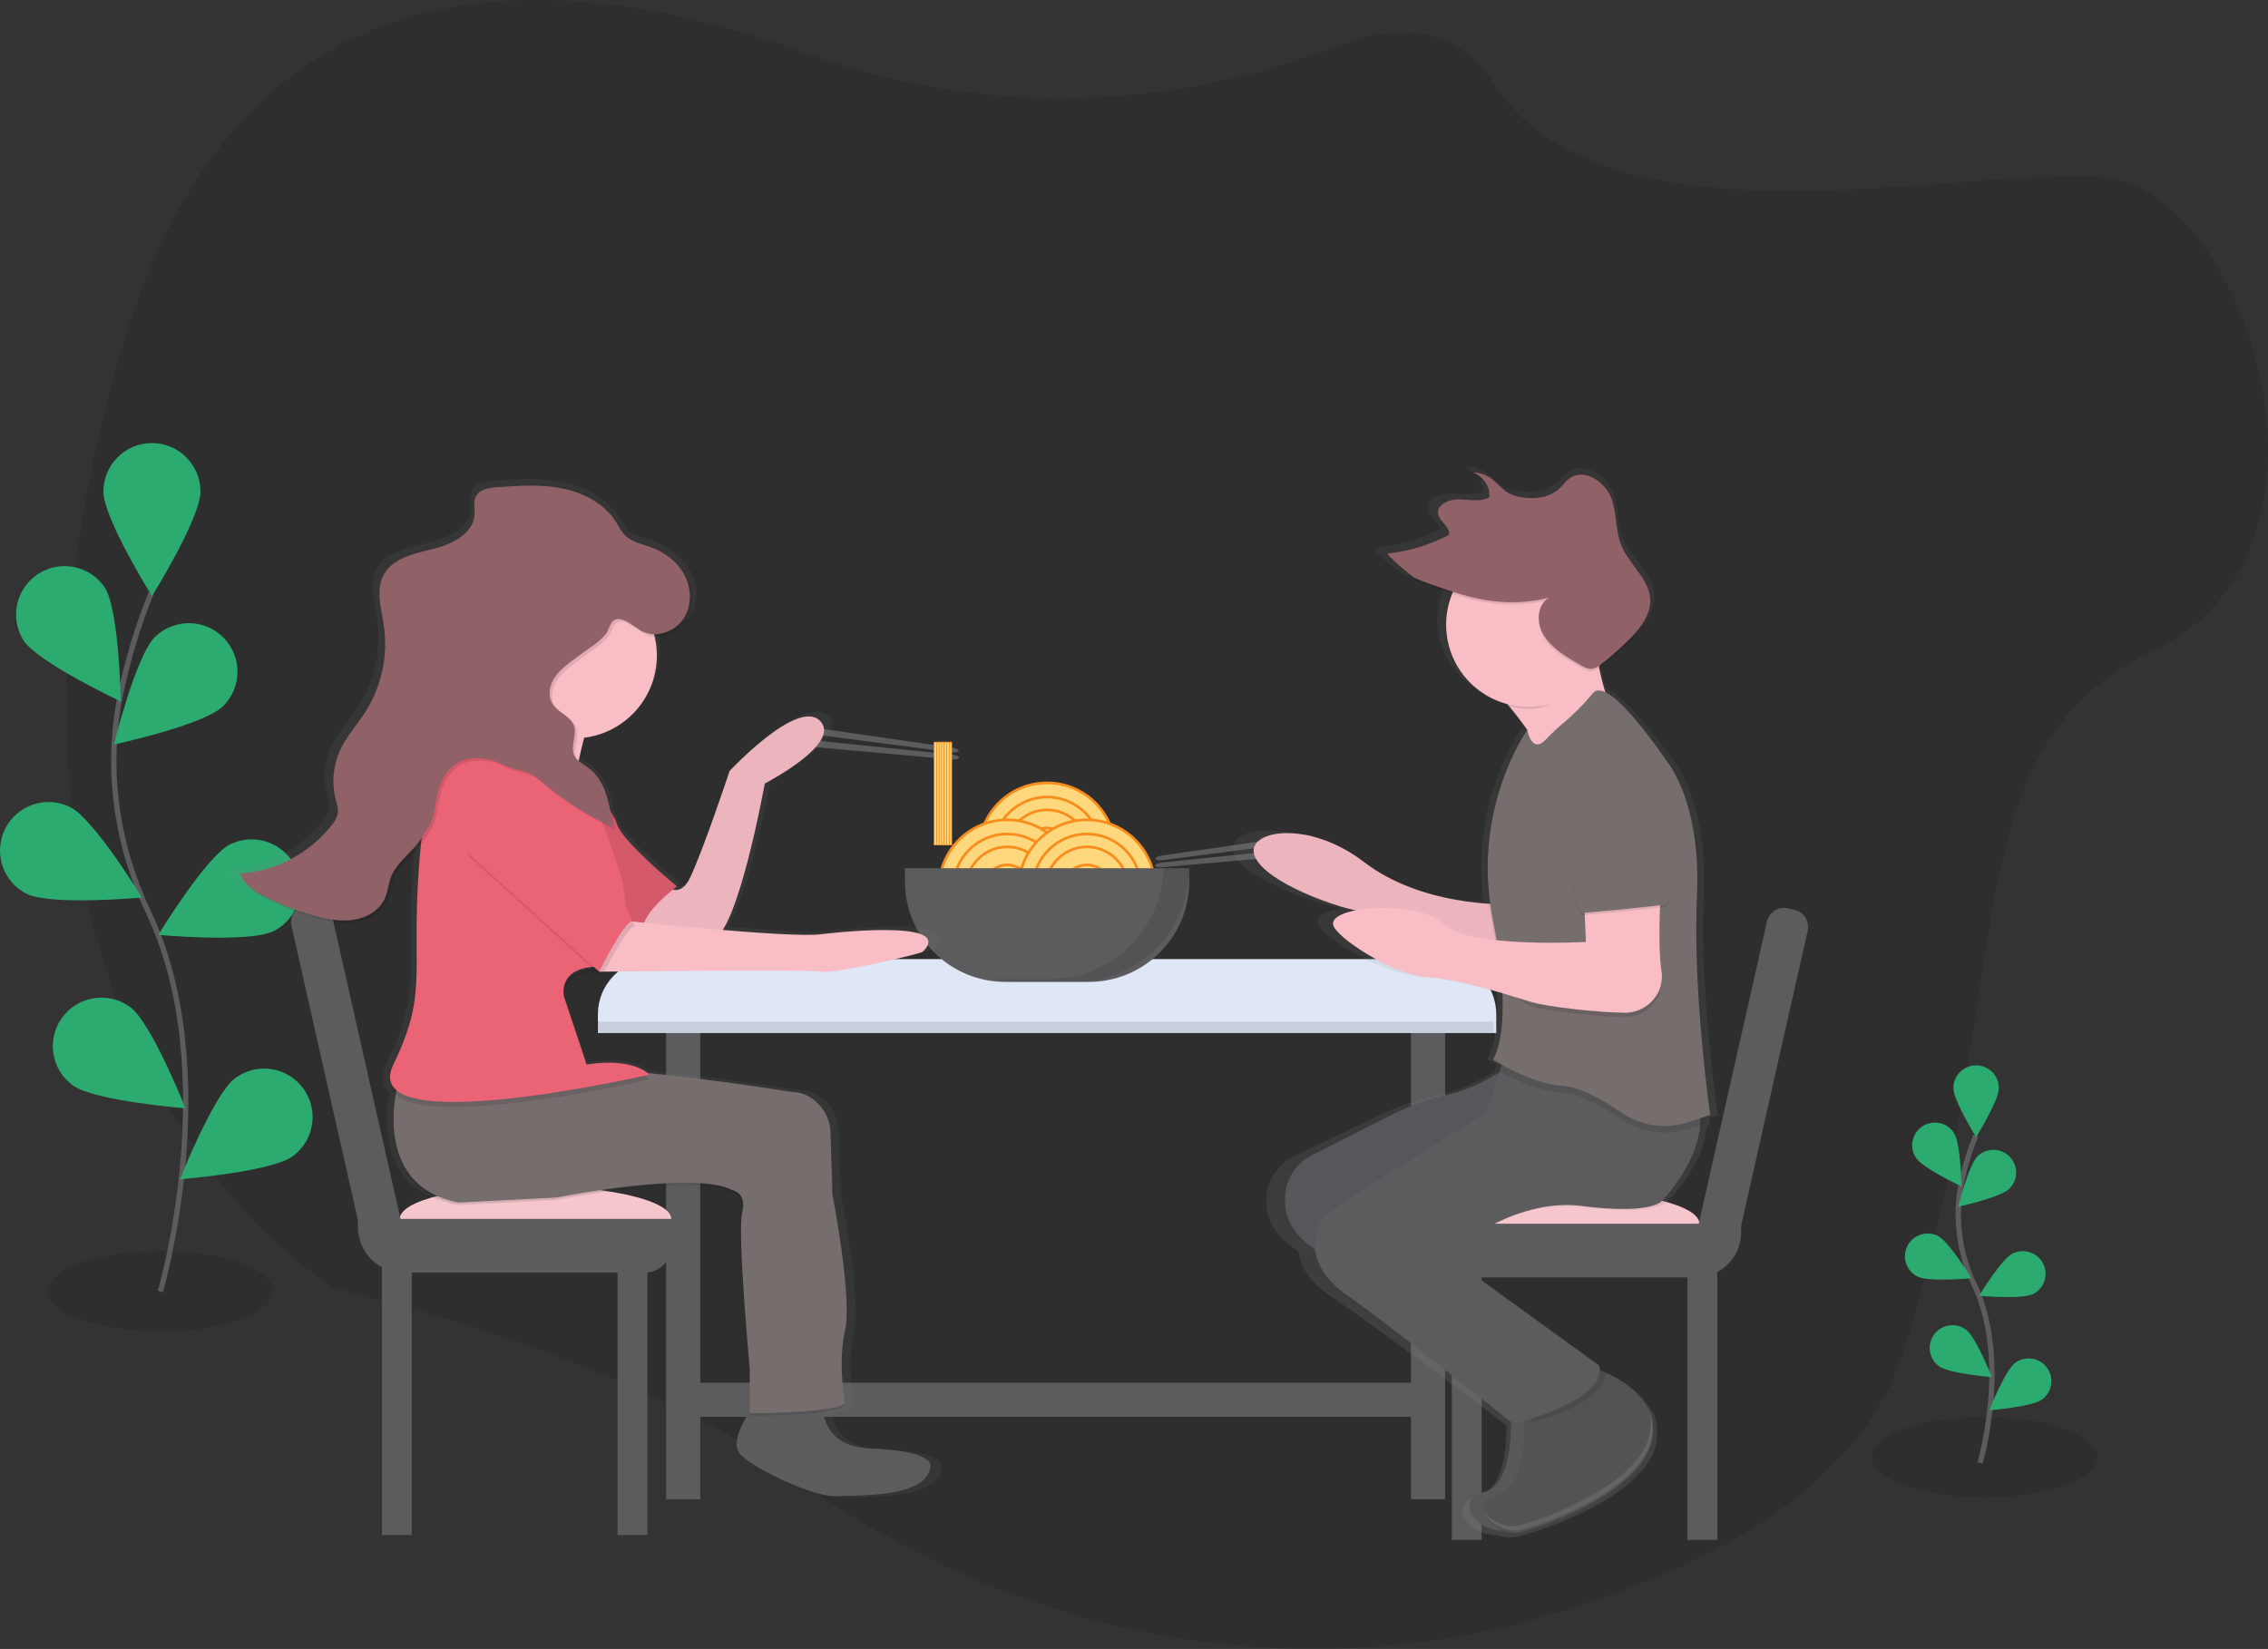 <svg width="854" height="621" viewBox="0 0 854 621" fill="none" xmlns="http://www.w3.org/2000/svg">
<rect x="0" y="0" width="854" height="621" fill="#333333" stroke="none"/>
<g clip-path="url(#clip0)">
<path opacity="0.1" d="M60.353 501.391C83.837 501.391 102.875 494.622 102.875 486.271C102.875 477.92 83.837 471.151 60.353 471.151C36.868 471.151 17.831 477.92 17.831 486.271C17.831 494.622 36.868 501.391 60.353 501.391Z" fill="black"/>
<path opacity="0.1" d="M747.298 563.903C770.783 563.903 789.82 557.133 789.82 548.783C789.82 540.432 770.783 533.663 747.298 533.663C723.814 533.663 704.776 540.432 704.776 548.783C704.776 557.133 723.814 563.903 747.298 563.903Z" fill="black"/>
<path opacity="0.1" d="M503.544 17.416C438.835 42.412 368.693 43.574 303.54 20.044C211.201 -13.296 90.609 -21.83 45.924 130.949C-30.342 391.969 125.685 485.137 125.685 485.137C125.685 485.137 234.617 509.556 294.932 553.678C380.609 616.351 485.534 637.301 584.373 607.912C647.58 589.115 701.753 558.28 717.24 507.826C760.556 366.718 733.058 281.904 811.45 244.699C889.841 207.494 846.223 69.666 790.472 66.538C734.721 63.41 603.376 95.379 562.744 31.79C548.258 9.214 526.1 8.694 503.544 17.416Z" fill="black"/>
<path d="M745.579 550.928C745.579 550.928 756.918 512.334 743.443 483.927C737.705 472.048 735.974 458.629 738.511 445.683C739.763 439.545 741.576 433.535 743.925 427.728" stroke="#5C5C5E" stroke-width="2" stroke-miterlimit="10"/>
<path d="M735.534 409.782C735.534 414.507 744.095 428.229 744.095 428.229C744.095 428.229 752.656 414.517 752.656 409.782C752.656 407.51 751.754 405.331 750.147 403.725C748.541 402.118 746.362 401.216 744.09 401.216C741.819 401.216 739.64 402.118 738.034 403.725C736.427 405.331 735.525 407.51 735.525 409.782H735.534Z" fill="#2BAB70"/>
<path d="M721.379 435.987C723.949 439.956 738.596 446.817 738.596 446.817C738.596 446.817 738.331 430.648 735.761 426.679C735.15 425.735 734.359 424.921 733.433 424.283C732.507 423.645 731.465 423.196 730.365 422.96C729.266 422.725 728.131 422.709 727.025 422.912C725.919 423.116 724.865 423.535 723.921 424.146C722.977 424.758 722.163 425.549 721.525 426.475C720.887 427.4 720.438 428.443 720.203 429.542C719.967 430.642 719.951 431.777 720.155 432.883C720.358 433.989 720.777 435.044 721.388 435.987H721.379Z" fill="#2BAB70"/>
<path d="M721.993 480.752C726.217 482.878 742.319 481.413 742.319 481.413C742.319 481.413 733.928 467.588 729.704 465.462C727.676 464.439 725.326 464.264 723.169 464.975C721.012 465.685 719.226 467.224 718.204 469.251C717.181 471.279 717.006 473.63 717.717 475.786C718.427 477.943 719.966 479.729 721.993 480.752Z" fill="#2BAB70"/>
<path d="M730.091 514.526C733.871 517.361 750.01 518.609 750.01 518.609C750.01 518.609 744.076 503.564 740.278 500.758C738.452 499.407 736.164 498.836 733.918 499.172C731.672 499.508 729.651 500.723 728.301 502.548C726.95 504.374 726.38 506.662 726.716 508.908C727.051 511.155 728.266 513.175 730.091 514.526Z" fill="#2BAB70"/>
<path d="M756.568 447.733C753.176 451.032 737.367 454.443 737.367 454.443C737.367 454.443 741.241 438.746 744.634 435.448C746.263 433.866 748.454 432.995 750.725 433.028C752.995 433.061 755.16 433.994 756.743 435.623C758.326 437.252 759.196 439.443 759.164 441.715C759.131 443.986 758.197 446.151 756.568 447.733Z" fill="#2BAB70"/>
<path d="M765.536 487.338C761.312 489.465 745.21 488 745.21 488C745.21 488 753.601 474.174 757.825 472.095C759.852 471.073 762.203 470.898 764.36 471.608C766.516 472.319 768.302 473.857 769.325 475.885C770.347 477.913 770.522 480.263 769.812 482.42C769.101 484.577 767.563 486.363 765.536 487.386V487.338Z" fill="#2BAB70"/>
<path d="M768.966 527.038C765.186 529.873 749.047 531.12 749.047 531.12C749.047 531.12 754.981 516.076 758.779 513.269C760.605 511.918 762.893 511.348 765.139 511.684C767.385 512.02 769.406 513.234 770.756 515.06C772.107 516.886 772.678 519.174 772.342 521.42C772.006 523.666 770.792 525.687 768.966 527.038Z" fill="#2BAB70"/>
<path d="M60.372 486.384C60.372 486.384 84.647 404.055 55.836 343.386C43.741 317.937 39.772 289.379 45.319 261.766C47.993 248.67 51.861 235.846 56.875 223.456" stroke="#5C5C5E" stroke-width="2" stroke-miterlimit="10"/>
<path d="M38.95 185.136C38.95 195.228 57.225 224.505 57.225 224.505C57.225 224.505 75.49 195.21 75.49 185.136C75.49 180.289 73.565 175.64 70.138 172.212C66.711 168.785 62.062 166.859 57.216 166.859C52.369 166.859 47.72 168.785 44.293 172.212C40.866 175.64 38.941 180.289 38.941 185.136H38.95Z" fill="#2BAB70"/>
<path d="M8.741 241.052C14.231 249.557 45.48 264.167 45.48 264.167C45.48 264.167 44.913 229.655 39.422 221.188C36.737 217.243 32.615 214.506 27.938 213.56C23.261 212.615 18.399 213.536 14.392 216.128C10.386 218.719 7.551 222.775 6.495 227.429C5.439 232.083 6.245 236.965 8.741 241.033V241.052Z" fill="#2BAB70"/>
<path d="M10.054 336.61C19.069 341.156 53.436 338.018 53.436 338.018C53.436 338.018 35.482 308.515 26.515 303.998C24.372 302.917 22.037 302.269 19.643 302.091C17.25 301.912 14.845 302.207 12.565 302.958C10.285 303.709 8.176 304.902 6.357 306.468C4.539 308.035 3.046 309.944 1.965 312.087C0.885 314.231 0.236 316.566 0.058 318.959C-0.12 321.353 0.174 323.759 0.925 326.038C2.442 330.643 5.726 334.456 10.054 336.639V336.61Z" fill="#2BAB70"/>
<path d="M27.299 408.686C35.416 414.687 69.821 417.399 69.821 417.399C69.821 417.399 57.159 385.269 49.032 379.296C45.136 376.414 40.253 375.198 35.46 375.916C30.666 376.634 26.354 379.226 23.472 383.124C20.59 387.021 19.374 391.904 20.092 396.698C20.809 401.491 23.402 405.804 27.299 408.686Z" fill="#2BAB70"/>
<path d="M83.853 266.085C76.615 273.116 42.881 280.402 42.881 280.402C42.881 280.402 51.14 246.892 58.378 239.861C61.855 236.477 66.534 234.614 71.385 234.68C76.236 234.747 80.862 236.738 84.245 240.215C87.629 243.693 89.492 248.372 89.425 253.224C89.359 258.075 87.368 262.701 83.891 266.085H83.853Z" fill="#2BAB70"/>
<path d="M102.988 350.672C93.973 355.218 59.606 352.08 59.606 352.08C59.606 352.08 77.56 322.577 86.527 318.06C88.67 316.979 91.005 316.331 93.399 316.153C95.792 315.974 98.198 316.269 100.477 317.02C102.757 317.771 104.866 318.964 106.685 320.531C108.503 322.097 109.996 324.006 111.077 326.149C112.157 328.293 112.806 330.628 112.984 333.021C113.162 335.415 112.868 337.821 112.117 340.1C111.365 342.38 110.173 344.49 108.606 346.308C107.04 348.127 105.131 349.62 102.988 350.701V350.672Z" fill="#2BAB70"/>
<path d="M110.311 435.401C102.194 441.402 67.789 444.114 67.789 444.114C67.789 444.114 80.451 411.984 88.578 406.012C92.475 403.13 97.357 401.913 102.151 402.631C106.944 403.349 111.256 405.942 114.138 409.839C117.02 413.736 118.236 418.619 117.518 423.413C116.801 428.207 114.208 432.519 110.311 435.401Z" fill="#2BAB70"/>
<path d="M358.27 283.303L305.609 276.48C303.474 276.206 301.83 275.393 301.886 274.684C301.981 273.975 303.776 273.645 305.959 273.956L358.507 281.564C359.952 281.772 361.049 282.32 360.982 282.802C360.916 283.255 359.707 283.492 358.27 283.303Z" fill="#5C5C5E"/>
<path d="M358.601 284.201L305.779 278.739C303.635 278.521 301.811 278.918 301.745 279.627C301.679 280.336 303.389 281.082 305.524 281.271L358.441 285.996C359.896 286.129 361.086 285.845 361.134 285.363C361.171 284.853 360.047 284.352 358.601 284.201Z" fill="#5C5C5E"/>
<path d="M437.843 323.938L490.495 317.115C492.63 316.841 494.274 316.028 494.218 315.319C494.123 314.611 492.328 314.28 490.145 314.592L437.597 322.199C436.152 322.407 435.056 322.955 435.122 323.437C435.188 323.891 436.397 324.127 437.843 323.938Z" fill="#5C5C5E"/>
<path d="M437.503 324.836L490.325 319.373C492.47 319.156 494.293 319.553 494.359 320.262C494.426 320.97 492.715 321.717 490.58 321.906L437.663 326.631C436.208 326.763 435.018 326.48 434.97 325.998C434.933 325.488 436.057 324.987 437.503 324.836Z" fill="#5C5C5E"/>
<path d="M263.664 380.497H250.822V564.64H263.664V380.497Z" fill="#5C5C5E"/>
<path d="M544.138 380.497H531.297V564.64H544.138V380.497Z" fill="#5C5C5E"/>
<path d="M245.918 365.509H542.626C548.14 365.509 553.427 367.699 557.326 371.598C561.225 375.497 563.415 380.785 563.415 386.299V389.058H225.13V386.299C225.13 380.785 227.32 375.497 231.219 371.598C235.117 367.699 240.405 365.509 245.918 365.509Z" fill="#DFE6F5"/>
<path opacity="0.1" d="M244.973 365.509H541.681C547.195 365.509 552.483 367.699 556.381 371.598C560.28 375.497 562.47 380.785 562.47 386.299V389.058H224.185V386.299C224.185 380.785 226.375 375.497 230.274 371.598C234.172 367.699 239.46 365.509 244.973 365.509Z" fill="black"/>
<path d="M245.918 361.218H542.626C548.14 361.218 553.427 363.409 557.326 367.308C561.225 371.206 563.415 376.494 563.415 382.008V384.768H225.13V382.008C225.13 376.494 227.32 371.206 231.219 367.308C235.117 363.409 240.405 361.218 245.918 361.218Z" fill="#DFE6F5"/>
<path d="M394.272 346.231C408.462 346.231 419.965 334.727 419.965 320.536C419.965 306.345 408.462 294.841 394.272 294.841C380.083 294.841 368.58 306.345 368.58 320.536C368.58 334.727 380.083 346.231 394.272 346.231Z" fill="#FFD77C" stroke="#F98D1C" stroke-miterlimit="10"/>
<path d="M394.272 340.901C405.519 340.901 414.636 331.783 414.636 320.536C414.636 309.289 405.519 300.171 394.272 300.171C383.026 300.171 373.909 309.289 373.909 320.536C373.909 331.783 383.026 340.901 394.272 340.901Z" fill="#FFD77C" stroke="#F98D1C" stroke-miterlimit="10"/>
<path d="M394.272 336.053C402.841 336.053 409.788 329.106 409.788 320.536C409.788 311.966 402.841 305.019 394.272 305.019C385.703 305.019 378.757 311.966 378.757 320.536C378.757 329.106 385.703 336.053 394.272 336.053Z" fill="#FFD77C" stroke="#F98D1C" stroke-miterlimit="10"/>
<path d="M394.272 329.258C399.089 329.258 402.994 325.353 402.994 320.536C402.994 315.719 399.089 311.813 394.272 311.813C389.455 311.813 385.551 315.719 385.551 320.536C385.551 325.353 389.455 329.258 394.272 329.258Z" fill="#FFD77C" stroke="#F98D1C" stroke-miterlimit="10"/>
<path d="M379.286 360.15C393.475 360.15 404.978 348.647 404.978 334.456C404.978 320.265 393.475 308.761 379.286 308.761C365.096 308.761 353.593 320.265 353.593 334.456C353.593 348.647 365.096 360.15 379.286 360.15Z" fill="#FFD77C" stroke="#F98D1C" stroke-miterlimit="10"/>
<path d="M379.286 354.821C390.532 354.821 399.649 345.703 399.649 334.456C399.649 323.208 390.532 314.091 379.286 314.091C368.039 314.091 358.922 323.208 358.922 334.456C358.922 345.703 368.039 354.821 379.286 354.821Z" fill="#FFD77C" stroke="#F98D1C" stroke-miterlimit="10"/>
<path d="M379.286 349.973C387.855 349.973 394.802 343.026 394.802 334.456C394.802 325.886 387.855 318.939 379.286 318.939C370.717 318.939 363.77 325.886 363.77 334.456C363.77 343.026 370.717 349.973 379.286 349.973Z" fill="#FFD77C" stroke="#F98D1C" stroke-miterlimit="10"/>
<path d="M379.286 343.178C384.103 343.178 388.007 339.273 388.007 334.456C388.007 329.639 384.103 325.733 379.286 325.733C374.469 325.733 370.564 329.639 370.564 334.456C370.564 339.273 374.469 343.178 379.286 343.178Z" fill="#FFD77C" stroke="#F98D1C" stroke-miterlimit="10"/>
<path d="M409.259 360.15C423.449 360.15 434.952 348.647 434.952 334.456C434.952 320.265 423.449 308.761 409.259 308.761C395.069 308.761 383.566 320.265 383.566 334.456C383.566 348.647 395.069 360.15 409.259 360.15Z" fill="#FFD77C" stroke="#F98D1C" stroke-miterlimit="10"/>
<path d="M409.259 354.821C420.505 354.821 429.622 345.703 429.622 334.456C429.622 323.208 420.505 314.091 409.259 314.091C398.013 314.091 388.896 323.208 388.896 334.456C388.896 345.703 398.013 354.821 409.259 354.821Z" fill="#FFD77C" stroke="#F98D1C" stroke-miterlimit="10"/>
<path d="M409.259 349.973C417.828 349.973 424.775 343.026 424.775 334.456C424.775 325.886 417.828 318.939 409.259 318.939C400.69 318.939 393.743 325.886 393.743 334.456C393.743 343.026 400.69 349.973 409.259 349.973Z" fill="#FFD77C" stroke="#F98D1C" stroke-miterlimit="10"/>
<path d="M409.259 343.178C414.076 343.178 417.981 339.273 417.981 334.456C417.981 329.639 414.076 325.733 409.259 325.733C404.442 325.733 400.537 329.639 400.537 334.456C400.537 339.273 404.442 343.178 409.259 343.178Z" fill="#FFD77C" stroke="#F98D1C" stroke-miterlimit="10"/>
<path d="M340.742 326.972H447.793V331.999C447.793 336.963 446.816 341.878 444.916 346.465C443.017 351.051 440.232 355.218 436.723 358.728C433.213 362.238 429.046 365.022 424.46 366.922C419.875 368.821 414.96 369.799 409.996 369.799H378.539C373.576 369.799 368.661 368.821 364.075 366.922C359.489 365.022 355.322 362.238 351.813 358.728C348.303 355.218 345.519 351.051 343.619 346.465C341.72 341.878 340.742 336.963 340.742 331.999V326.972Z" fill="#5C5C5E"/>
<path opacity="0.1" d="M438.136 326.962C437.857 338.129 433.227 348.744 425.231 356.544C417.236 364.344 406.509 368.711 395.34 368.712H374.089C377.189 369.42 380.358 369.782 383.538 369.789H404.95C410.575 369.792 416.146 368.686 421.344 366.535C426.542 364.384 431.265 361.229 435.244 357.252C439.222 353.275 442.378 348.553 444.532 343.356C446.685 338.158 447.793 332.588 447.793 326.962H438.136Z" fill="black"/>
<path d="M537.722 533.587V520.745H259.383V533.587H537.722Z" fill="#5C5C5E"/>
<path d="M155.025 475.895H143.79V578.125H155.025V475.895Z" fill="#5C5C5E"/>
<path d="M243.764 475.895H232.529V578.125H243.764V475.895Z" fill="#5C5C5E"/>
<path d="M252.759 459.045C252.759 465.868 229.628 471.406 201.091 471.406C172.554 471.406 150.546 465.878 150.546 459.045C150.546 452.213 172.554 446.685 201.091 446.685C229.628 446.685 252.759 452.251 252.759 459.045Z" fill="#F6C6CD"/>
<path d="M134.804 459.036H252.75V469.336C252.75 471.968 251.705 474.492 249.844 476.352C247.983 478.213 245.46 479.259 242.828 479.259H151.813C147.302 479.259 142.975 477.467 139.786 474.277C136.596 471.087 134.804 466.76 134.804 462.249V459.036Z" fill="#5C5C5E"/>
<path d="M114.774 340.835L117.208 340.286C118.919 339.9 120.714 340.209 122.197 341.146C123.68 342.083 124.73 343.571 125.116 345.282L154.574 475.792L150.887 476.625C147.792 477.323 144.546 476.764 141.864 475.069C139.181 473.375 137.282 470.684 136.583 467.589L109.76 348.749C109.569 347.9 109.546 347.021 109.695 346.164C109.843 345.306 110.159 344.486 110.625 343.751C111.091 343.016 111.697 342.38 112.409 341.88C113.121 341.379 113.925 341.024 114.774 340.835Z" fill="#5C5C5E"/>
<path d="M635.4 579.939H646.635V477.709H635.4V579.939Z" fill="#5C5C5E"/>
<path d="M546.661 579.939H557.896V477.709H546.661V579.939Z" fill="#5C5C5E"/>
<path d="M537.684 460.86C537.684 467.683 560.816 473.22 589.353 473.22C617.89 473.22 639.898 467.692 639.898 460.86C639.898 454.027 617.881 448.471 589.353 448.471C560.826 448.471 537.684 454.037 537.684 460.86Z" fill="#F6C6CD"/>
<path d="M638.613 481.083H547.597C544.965 481.083 542.442 480.037 540.581 478.176C538.72 476.315 537.675 473.792 537.675 471.16V460.859H655.621V464.072C655.621 468.584 653.829 472.91 650.64 476.1C647.45 479.29 643.124 481.083 638.613 481.083Z" fill="#5C5C5E"/>
<path d="M639.555 478.438L635.868 477.606L665.33 347.077C665.716 345.366 666.766 343.878 668.249 342.941C669.732 342.004 671.527 341.695 673.238 342.081L675.671 342.631C677.383 343.017 678.87 344.067 679.807 345.55C680.744 347.034 681.054 348.828 680.667 350.54L653.84 469.398C653.142 472.49 651.246 475.179 648.567 476.874C645.889 478.569 642.648 479.131 639.555 478.438Z" fill="#5C5C5E"/>
<path d="M643.555 421.066L646.871 420.017C646.871 420.017 641.202 382.141 641.258 348.196C641.258 347.251 641.258 346.24 641.258 345.267C641.324 343.15 641.4 341.052 641.504 339.001C641.636 336.374 641.665 333.87 641.646 331.441C641.958 298.754 629.078 284.947 629.078 284.947C629.078 284.947 613.959 263.382 604.897 259.186C604.113 256.729 603.215 253.573 602.422 249.906C602.715 249.708 602.998 249.51 603.272 249.302C607.015 246.525 610.595 243.537 613.997 240.352C618.646 235.996 623.106 230.685 622.861 224.694C622.886 224.11 622.867 223.526 622.804 222.946C621.944 215.716 614.432 210.273 611.399 203.422C608.847 197.667 609.613 191.26 607.383 185.419C605.153 179.579 597.366 174.146 591.489 177.217C589.325 178.351 588.021 180.354 586.216 181.876C581.737 185.656 574.518 186.005 568.395 184.285C562.272 182.566 560.457 175.554 551.896 175.535C552.656 175.79 553.383 176.135 554.06 176.565C553.345 176.444 552.621 176.381 551.896 176.376C553.638 176.927 555.182 177.971 556.342 179.381C557.503 180.792 558.23 182.508 558.435 184.323C558.422 184.551 558.397 184.778 558.36 185.004C554.939 186.846 550.441 185.797 546.34 185.731C542.239 185.665 537.571 187.735 537.977 191.089C537.908 191.471 537.908 191.861 537.977 192.242C538.516 194.784 541.918 196.703 542.334 199.056C542.334 199.122 542.334 199.179 542.334 199.245C534.744 203.037 526.534 205.432 518.096 206.313C517.822 206.313 517.945 206.644 518.342 207.126H518.096C516.556 207.287 527.328 215.801 528.556 216.359C533.054 218.4 538.431 219.903 543.193 221.471L543.609 221.604C542.005 225.332 541.178 229.348 541.181 233.407C541.181 247.96 551.641 260.188 565.806 263.647C568.451 266.737 571.229 270.13 573.762 273.503H573.582C573.582 273.503 557.301 295.163 557.821 327.51C557.775 331.564 557.989 335.617 558.463 339.644C547.994 339.049 525.495 336.289 508.382 323.759C485.297 306.871 459.548 311.937 464.915 322.067C470.283 332.197 497.771 340.636 502.202 341.487C502.618 341.562 503.582 341.789 504.961 342.129C499.5 343.159 495.758 344.964 495.985 347.393C496.429 352.033 519.958 366.813 534.16 367.654C543.543 368.212 554.835 371.103 563.746 373.645C564.606 393.065 559.909 398.886 559.909 398.886C559.909 398.886 561.308 399.746 563.623 400.965L562.631 403.8C556.867 407.127 549.761 410.595 543.297 411.994C535.061 413.686 527.055 416.351 519.447 419.932L487.48 435.382C484.626 436.707 482.156 438.738 480.304 441.282C478.452 443.827 477.279 446.802 476.897 449.926C476.198 456.475 478.173 464.659 488.869 471.151C489.531 476.471 492.781 482.68 501.314 488.369C517.85 499.369 561.308 532.321 567.223 536.819C567.336 544.861 566.278 560.992 556.356 563.506C543.921 566.662 553.928 578.626 563.982 578.154C566.368 579.056 568.964 579.247 571.456 578.702C582.115 576.169 621.179 562.637 623.843 542.395C623.954 541.517 624.004 540.633 623.994 539.749C624.149 536.298 623.289 532.877 621.519 529.911C621.936 530.826 622.274 531.774 622.53 532.746C619.298 525.375 611.427 520.745 605.304 518.136C605.304 518.07 605.304 517.995 605.304 517.928C604.359 517.56 603.414 517.258 602.639 516.983C602.655 516.436 602.613 515.888 602.516 515.349L541.256 473.135C541.256 473.135 567.894 451.183 595.42 454.566C622.946 457.949 627.33 452.95 627.33 452.95C627.33 452.95 641.447 439.522 642.865 424.061L643.753 423.825C643.753 423.825 643.687 422.852 643.555 421.066Z" fill="url(#paint0_linear)"/>
<path d="M568.744 531.017C568.744 531.017 571.248 558.582 558.719 561.928C546.189 565.273 557.887 578.635 567.903 576.103C577.92 573.57 614.687 560.227 617.191 540.193C619.695 520.159 592.131 513.458 592.131 513.458L568.744 531.017Z" fill="#5C5C5E"/>
<path opacity="0.05" d="M568.744 531.017C568.744 531.017 571.248 558.582 558.719 561.928C546.189 565.273 557.887 578.635 567.903 576.103C577.92 573.57 614.687 560.227 617.191 540.193C619.695 520.159 592.131 513.458 592.131 513.458L568.744 531.017Z" fill="black"/>
<path d="M573.781 531.848C573.781 531.848 576.285 559.414 563.755 562.759C551.225 566.105 562.924 579.467 572.94 576.934C582.956 574.402 619.723 561.058 622.227 541.024C624.732 520.99 597.168 514.29 597.168 514.29L573.781 531.848Z" fill="#535355"/>
<path opacity="0.1" d="M599.672 515.141L576.304 532.689C576.304 532.689 576.408 533.88 576.474 535.78C585.299 533.36 604.529 526.934 604.822 516.879C603.142 516.197 601.422 515.617 599.672 515.141Z" fill="black"/>
<path d="M585.054 274.949H575.028V282.471H585.054V274.949Z" fill="#F8BDC5"/>
<path d="M575.453 396.495C575.453 396.495 559.531 409.007 546.453 411.974C538.678 413.657 531.14 416.295 524.011 419.827L493.934 435.117C491.203 436.492 488.86 438.529 487.12 441.044C485.38 443.558 484.298 446.469 483.975 449.51C483.115 458.015 486.535 469.204 506.946 475.857L571.267 529.325L591.319 512.617L522.821 459.999L575.453 427.416V396.495Z" fill="#5C5C5E"/>
<path opacity="0.1" d="M575.453 396.495C575.453 396.495 559.531 409.007 546.453 411.974C538.678 413.657 531.14 416.295 524.011 419.827L493.934 435.117C491.203 436.492 488.86 438.529 487.12 441.044C485.38 443.558 484.298 446.469 483.975 449.51C483.115 458.015 486.535 469.204 506.946 475.857L571.267 529.325L591.319 512.617L522.821 459.999L575.453 427.416V396.495Z" fill="#2F2E41"/>
<path d="M566.259 340.532C566.259 340.532 535.35 341.364 513.626 324.656C491.903 307.948 467.684 312.957 472.692 322.983C477.7 333.01 503.601 341.364 507.777 342.195C511.954 343.027 572.099 359.744 572.099 359.744L566.259 340.532Z" fill="#F8BDC5"/>
<path opacity="0.05" d="M566.259 340.532C566.259 340.532 535.35 341.364 513.626 324.656C491.903 307.948 467.684 312.957 472.692 322.983C477.7 333.01 503.601 341.364 507.777 342.195C511.954 343.027 572.099 359.744 572.099 359.744L566.259 340.532Z" fill="black"/>
<path d="M569.604 388.992L559.579 419.072C559.579 419.072 503.195 453.744 498.593 458.337C495.021 461.909 490.239 475.885 506.946 487.575C523.652 499.265 569.595 536.035 569.595 536.035C569.595 536.035 604.68 528.475 602.176 514.3L544.535 472.531C544.535 472.531 569.595 450.795 595.495 454.15C621.396 457.505 625.573 452.478 625.573 452.478C625.573 452.478 645.624 432.406 638.934 413.222C632.244 394.039 569.604 388.992 569.604 388.992Z" fill="#5C5C5E"/>
<path d="M557.074 252.855C557.074 252.855 585.479 283.766 583.807 292.951C582.134 302.137 606.362 266.217 606.362 266.217C606.362 266.217 598.803 247.837 600.513 227.784L557.074 252.855Z" fill="#F8BDC5"/>
<path opacity="0.1" d="M581.86 281.205C583.798 279.159 585.838 277.213 587.974 275.374C592.248 271.869 596.169 267.954 599.681 263.685C605.531 256.125 627.245 288.746 627.245 288.746C627.245 288.746 640.606 303.781 638.943 339.71C637.28 375.639 641.032 423.674 641.032 423.674L635.976 425.082C631.718 426.503 627.188 426.914 622.743 426.283C618.299 425.651 614.062 423.995 610.369 421.444C603.697 416.832 595.25 411.994 588.824 411.559C576.294 410.727 565.012 403.621 565.012 403.621C565.012 403.621 570.445 390.674 562.092 348.896C553.739 307.117 575.028 277.425 575.028 277.425C575.028 277.425 576.71 286.516 581.86 281.205Z" fill="black"/>
<path d="M643.951 419.903L638.943 421.576L635.967 422.568C631.709 423.99 627.178 424.401 622.734 423.77C618.289 423.138 614.053 421.481 610.359 418.93C603.697 414.328 595.24 409.48 588.815 409.045C576.304 408.204 562.13 399.018 562.13 399.018C562.13 399.018 570.483 388.16 562.13 346.382C553.777 304.603 575.075 274.949 575.075 274.949C575.075 274.949 576.757 283.993 581.907 278.672C583.841 276.628 585.878 274.685 588.011 272.851C592.286 269.345 596.207 265.43 599.719 261.161C605.568 253.601 627.283 286.223 627.283 286.223C627.283 286.223 640.644 301.258 638.981 337.187C638.801 340.967 638.726 344.86 638.716 348.801C638.594 382.424 643.951 419.903 643.951 419.903Z" fill="#766D6D"/>
<path opacity="0.1" d="M596.336 338.028L597.168 356.408C597.168 356.408 552.888 358.912 543.704 349.727C534.519 340.541 568.744 376.745 576.304 378.965C583.4 381.054 601.723 382.897 611.332 383.086C614.078 383.174 616.79 382.463 619.138 381.038C621.487 379.614 623.371 377.538 624.561 375.062C625.682 372.627 626.044 369.91 625.601 367.266C623.928 356.408 625.601 333.01 625.601 333.01L596.336 338.028Z" fill="black"/>
<path d="M596.336 336.355L597.168 354.736C597.168 354.736 552.888 357.24 543.704 348.055C534.519 338.869 501.286 340.901 501.938 348.055C502.353 352.647 524.493 367.266 537.845 368.108C551.197 368.949 568.744 375.072 576.304 377.293C583.4 379.381 601.722 381.224 611.332 381.413C614.078 381.502 616.789 380.79 619.138 379.366C621.487 377.942 623.371 375.866 624.561 373.39C625.682 370.954 626.044 368.238 625.601 365.594C623.928 354.736 625.601 331.337 625.601 331.337L596.336 336.355Z" fill="#F8BDC5"/>
<path opacity="0.1" d="M606.362 282.887C606.362 282.887 587.151 285.391 589.656 313.798C592.16 342.205 595.505 344.709 595.505 344.709C595.505 344.709 623.909 342.205 627.245 341.364C630.581 340.523 628.917 309.621 628.917 309.621C628.917 309.621 628.076 282.055 606.362 282.887Z" fill="black"/>
<path d="M606.362 282.055C606.362 282.055 587.151 284.56 589.656 312.966C592.16 341.373 595.505 343.878 595.505 343.878C595.505 343.878 623.909 341.373 627.245 340.532C630.581 339.691 628.917 308.79 628.917 308.79C628.917 308.79 628.076 281.205 606.362 282.055Z" fill="#766D6D"/>
<path opacity="0.1" d="M599.256 245.71C597.943 239.095 600.636 237.054 601.344 228.587L557.878 253.648C557.878 253.648 562.857 259.073 568.517 266.037C571.047 266.677 573.647 266.995 576.256 266.982C587.643 267.03 593.87 254.801 599.256 245.71Z" fill="black"/>
<path d="M575.444 266.179C592.514 266.179 606.352 252.34 606.352 235.268C606.352 218.196 592.514 204.357 575.444 204.357C558.373 204.357 544.535 218.196 544.535 235.268C544.535 252.34 558.373 266.179 575.444 266.179Z" fill="#F8BDC5"/>
<path opacity="0.1" d="M583.24 225.884C578.515 228.889 578.449 235.684 581.491 240.39C584.534 245.096 589.779 248.205 594.824 251.135C596.289 251.985 597.905 252.864 599.549 252.675C600.813 252.429 601.984 251.837 602.932 250.965C606.463 248.209 609.833 245.253 613.024 242.11C617.616 237.593 622.029 232.027 621.311 225.724C620.498 218.57 613.43 213.183 610.576 206.408C608.176 200.738 608.895 194.378 606.797 188.585C604.699 182.792 597.347 177.434 591.848 180.467C589.816 181.582 588.588 183.576 586.887 185.079C582.673 188.802 575.879 189.171 570.115 187.47C564.35 185.769 562.64 178.823 554.599 178.804C558.596 180.212 561.298 184.38 560.684 188.179C557.462 190.002 553.229 188.963 549.345 188.897C545.461 188.831 540.841 191.004 541.511 194.501C542.097 197.336 546.189 199.443 545.584 202.278C538.486 206.018 530.748 208.39 522.773 209.271C521.328 209.432 531.457 217.852 532.61 218.409C536.834 220.432 541.908 221.915 546.378 223.465C558.52 227.651 570.956 229.145 583.24 225.884Z" fill="black"/>
<path d="M583.24 225.043C578.515 228.049 578.449 234.843 581.491 239.549C584.534 244.255 589.779 247.364 594.824 250.294C596.289 251.144 597.905 252.023 599.549 251.834C600.813 251.588 601.984 250.996 602.932 250.124C606.463 247.368 609.833 244.412 613.024 241.269C617.616 236.752 622.029 231.186 621.311 224.883C620.498 217.729 613.43 212.343 610.576 205.567C608.176 199.897 608.895 193.537 606.797 187.744C604.699 181.951 597.347 176.593 591.848 179.627C589.816 180.742 588.588 182.736 586.887 184.238C582.673 187.962 575.879 188.33 570.115 186.629C564.35 184.928 562.64 177.982 554.599 177.963C558.596 179.371 561.298 183.539 560.684 187.338C557.462 189.162 553.229 188.122 549.345 188.056C545.461 187.99 540.841 190.163 541.511 193.66C542.097 196.495 546.189 198.602 545.584 201.437C538.486 205.177 530.748 207.549 522.773 208.43C521.328 208.591 531.457 217.011 532.61 217.569C536.834 219.591 541.908 221.074 546.378 222.624C558.52 226.82 570.956 228.285 583.24 225.043Z" fill="#916168"/>
<path opacity="0.1" d="M620.045 528.692C621.386 531.786 621.854 535.188 621.396 538.529C618.892 558.582 582.134 571.945 572.108 574.44C566.826 575.763 561.072 572.672 558.662 568.959C560.212 573.324 566.883 577.624 572.949 576.112C582.975 573.608 619.733 560.236 622.237 540.202C622.784 536.229 622.014 532.186 620.045 528.692Z" fill="white"/>
<path d="M354.566 551.476C353.82 549.794 349.946 546.515 331.264 545.806C318.47 545.324 314.114 538.567 312.933 531.971C317.138 531.423 320.426 530.667 321.503 529.618C321.503 529.618 321.447 529.316 321.352 528.777L321.503 528.664C320.686 523.906 320.26 519.089 320.228 514.262C320.203 510.131 320.64 506.01 321.532 501.977C322.052 499.31 322.271 496.594 322.184 493.878C322.288 477.813 316.646 449.576 316.646 449.576L315.871 426.112C315.794 423.184 314.929 420.331 313.367 417.854C311.806 415.376 309.606 413.365 306.999 412.031C305.143 411.071 303.088 410.559 300.998 410.538C300.998 410.538 271.384 405.87 244.728 403.328C242.838 401.806 236.176 397.705 220.906 400.058L212.118 374.335C212.047 374.024 211.997 373.708 211.967 373.39C212.279 370.12 214.461 365.197 224.638 364.885L226.764 366.775C226.764 366.775 227.142 366.028 227.776 364.885C240.4 364.743 309.172 364.044 312.715 364.885C316.618 365.83 350.806 358.213 351.788 357.268C365.074 344.312 312.715 350.597 312.715 350.597C307.566 351.438 290.925 350.436 273.879 349.047C282.317 336.393 290.254 293.443 290.254 293.443C290.254 293.443 320.492 278.2 311.742 269.629C302.992 261.057 276.581 288.68 276.581 288.68C276.581 288.68 265.837 320.12 260.952 329.646C259.062 333.426 256.615 334.201 254.432 333.766C255.424 332.972 256.067 332.5 256.067 332.5C256.067 332.5 234.579 315.348 232.623 308.686C232.259 307.594 231.777 306.545 231.187 305.558C230.157 299.519 228.352 293.575 223.949 289.615C223.209 288.821 222.392 288.103 221.511 287.47C220.32 286.62 218.969 285.883 217.844 284.957C218.477 282.046 219.214 279.022 219.98 276.092C235.93 274.202 248.328 260.972 248.328 244.907C248.325 242.485 248.037 240.071 247.468 237.716C249.852 237.873 252.236 237.41 254.388 236.374C256.541 235.337 258.388 233.762 259.752 231.8C262.974 226.999 262.87 220.46 260.168 215.395C259.051 213.338 257.587 211.49 255.84 209.933C253.056 207.128 249.66 205.006 245.918 203.733C242.677 202.609 239.096 201.938 236.526 199.736C235.377 198.234 234.332 196.655 233.398 195.011C232.319 193.397 231.05 191.918 229.618 190.607C224.894 185.741 218.222 182.745 211.428 181.422C203.151 179.806 194.599 180.382 186.18 180.959C183.033 181.176 179.338 181.734 177.921 184.474C176.853 186.534 177.552 189.001 177.411 191.297C176.967 198.602 168.613 202.637 161.347 204.404C154.08 206.172 145.415 207.702 141.91 214.11C138.725 219.893 140.965 226.905 141.985 233.397C143.685 244.796 141.154 256.424 134.87 266.085C131.676 270.97 127.556 275.318 125.033 280.562C122.238 286.409 121.589 293.053 123.2 299.33C123.673 301.163 124.353 303.034 124.013 304.906C123.626 306.448 122.867 307.873 121.802 309.054C117.456 314.42 112.049 318.829 105.918 322.006C99.788 325.182 93.067 327.056 86.178 327.51C86.756 329.429 87.887 331.134 89.428 332.415C91.387 334.351 93.67 335.928 96.175 337.074C102.774 340.383 109.712 342.965 116.869 344.775C121.688 345.994 126.725 346.864 131.629 346.032C136.533 345.201 141.314 342.394 143.327 337.952C144.499 335.382 144.669 332.471 145.708 329.854C147.778 324.618 152.909 321.226 156.377 316.737C155.209 328.304 154.657 339.925 154.723 351.551C154.723 355.189 154.723 358.468 154.723 361.511C154.723 374.637 153.778 383.691 145.642 400.086C144.673 401.81 144.248 403.787 144.423 405.756C144.246 406.821 144.349 407.913 144.722 408.925C145.095 409.937 145.725 410.835 146.549 411.53C145.982 414.801 145.707 418.115 145.727 421.434C145.614 433.379 149.649 449.416 171.042 453.479L209.132 451.589C209.132 451.589 262.851 441.109 277.498 448.754C278.707 449.011 279.791 449.675 280.57 450.634C281.349 451.594 281.775 452.791 281.778 454.027C281.733 454.822 281.61 455.61 281.41 456.38C281.002 458.856 280.847 461.367 280.947 463.874C280.881 479.939 284.339 516.397 284.339 516.397V531.858C281.901 535.524 278.896 540.949 279.284 544.946C279.284 545.031 279.284 545.126 279.284 545.211C279.284 545.296 279.284 545.447 279.34 545.56C279.397 545.674 279.34 545.768 279.407 545.872C279.473 545.976 279.463 546.071 279.492 546.175C279.52 546.279 279.567 546.401 279.614 546.505C279.662 546.609 279.681 546.675 279.718 546.76C279.756 546.846 279.841 547.006 279.907 547.12L280.021 547.318C280.134 547.5 280.261 547.674 280.399 547.838C285.284 553.508 309.692 564.479 317.516 564.035C325.822 563.563 353.65 564.98 354.633 552.601C354.757 552.231 354.733 551.828 354.566 551.476Z" fill="url(#paint1_linear)"/>
<path d="M285.133 527.548C285.133 527.548 273.794 541.724 278.518 547.394C283.243 553.064 306.866 563.903 314.426 563.459C322.458 562.986 349.388 564.404 350.333 552.119C350.333 552.119 352.223 546.449 327.655 545.504C303.086 544.559 310.646 519.043 310.646 519.043L285.133 527.548Z" fill="#5C5C5E"/>
<path opacity="0.1" d="M150.008 408.478C150.008 408.478 138.669 447.223 172.686 453.838L209.538 451.948C209.538 451.948 261.51 441.553 275.684 449.113C275.684 449.113 281.353 450.058 279.463 457.618C277.573 465.178 282.298 516.208 282.298 516.208V533.218C282.298 533.218 314.426 533.218 318.205 529.438C318.205 529.438 315.371 514.318 318.205 502.033C321.04 489.748 313.481 451.003 313.481 451.003L312.734 427.68C312.679 424.799 311.857 421.984 310.352 419.525C308.847 417.067 306.714 415.054 304.173 413.694C302.385 412.746 300.395 412.241 298.371 412.22C298.371 412.22 234.116 401.825 211.438 403.715C188.759 405.605 150.008 408.478 150.008 408.478Z" fill="black"/>
<path d="M150.008 407.533C150.008 407.533 138.669 446.278 172.686 452.893L209.538 451.003C209.538 451.003 261.51 440.608 275.684 448.168C275.684 448.168 281.353 449.113 279.463 456.673C277.573 464.233 282.298 515.264 282.298 515.264V532.274C282.298 532.274 314.426 532.274 318.205 528.494C318.205 528.494 315.371 513.374 318.205 501.088C321.04 488.803 313.481 450.058 313.481 450.058L312.734 426.736C312.679 423.854 311.857 421.039 310.352 418.58C308.847 416.122 306.714 414.109 304.173 412.749C302.385 411.801 300.395 411.296 298.371 411.275C298.371 411.275 234.116 400.88 211.438 402.77C188.759 404.66 150.008 407.533 150.008 407.533Z" fill="#766D6D"/>
<path d="M247.336 330.988C247.336 330.988 254.895 340.438 259.62 330.988C264.344 321.538 274.739 290.352 274.739 290.352C274.739 290.352 300.252 262.947 308.756 271.452C317.26 279.957 287.968 295.077 287.968 295.077C287.968 295.077 277.573 352.723 268.124 353.668C258.675 354.613 244.501 353.668 244.501 353.668L239.776 343.273L247.336 330.988Z" fill="#F8BDC5"/>
<path opacity="0.05" d="M247.336 330.988C247.336 330.988 254.895 340.438 259.62 330.988C264.344 321.538 274.739 290.352 274.739 290.352C274.739 290.352 300.252 262.947 308.756 271.452C317.26 279.957 287.968 295.077 287.968 295.077C287.968 295.077 277.573 352.723 268.124 353.668C258.675 354.613 244.501 353.668 244.501 353.668L239.776 343.273L247.336 330.988Z" fill="black"/>
<path d="M213.318 283.737C213.318 283.737 230.327 303.582 232.217 310.197C234.107 316.812 254.895 333.823 254.895 333.823C254.895 333.823 239.776 345.163 242.611 350.833C245.446 356.503 222.767 331.933 222.767 331.933L196.309 293.187L213.318 283.737Z" fill="#EB6475"/>
<path opacity="0.1" d="M213.318 283.737C213.318 283.737 230.327 303.582 232.217 310.197C234.107 316.812 254.895 333.823 254.895 333.823C254.895 333.823 239.776 345.163 242.611 350.833C245.446 356.503 222.767 331.933 222.767 331.933L196.309 293.187L213.318 283.737Z" fill="black"/>
<path d="M224.657 261.058C224.657 261.058 216.153 288.463 216.153 298.858C216.153 309.253 180.246 296.023 181.19 290.353C182.135 284.683 201.979 263.893 202.924 255.388C203.869 246.882 224.657 261.058 224.657 261.058Z" fill="#F8BDC5"/>
<path opacity="0.1" d="M196.309 279.957C196.309 279.957 163.237 271.452 158.512 319.647C153.787 367.843 162.292 373.513 148.118 402.808C133.944 432.103 244.501 406.588 244.501 406.588C244.501 406.588 238.831 399.973 220.878 402.808L212.373 377.293C212.373 377.293 209.538 365.953 225.602 365.953C241.666 365.953 234.107 332.877 234.107 332.877C234.107 332.877 225.602 304.527 220.878 301.692C216.153 298.857 207.648 281.847 196.309 279.957Z" fill="black"/>
<path d="M196.309 278.068C196.309 278.068 163.237 269.563 158.512 317.758C153.787 365.953 162.292 371.623 148.118 400.918C133.944 430.213 244.501 404.698 244.501 404.698C244.501 404.698 238.831 398.083 220.878 400.918L212.373 375.403C212.373 375.403 209.538 364.063 225.602 364.063C241.666 364.063 234.107 330.988 234.107 330.988C234.107 330.988 225.602 302.638 220.878 299.803C216.153 296.968 207.648 279.958 196.309 278.068Z" fill="#EB6475"/>
<path d="M229.382 346.108C229.382 346.108 298.362 353.668 309.701 351.778C309.701 351.778 360.349 345.541 347.498 358.393C346.553 359.338 313.481 366.898 309.701 365.953C305.921 365.008 225.602 365.953 225.602 365.953L224.657 356.503L229.382 346.108Z" fill="#F8BDC5"/>
<path opacity="0.1" d="M176.466 322.482L226.547 367.843C226.547 367.843 235.996 348.943 238.831 348.943C241.666 348.943 204.814 293.187 204.814 293.187C204.814 293.187 195.364 281.847 189.695 287.517C184.025 293.187 167.016 289.407 176.466 322.482Z" fill="black"/>
<path d="M175.521 320.593L225.602 365.953C225.602 365.953 235.051 347.053 237.886 347.053C240.721 347.053 203.869 291.298 203.869 291.298C203.869 291.298 194.419 279.958 188.75 285.628C183.08 291.298 166.072 287.518 175.521 320.593Z" fill="#EB6475"/>
<path d="M216.153 278.068C233.375 278.068 247.336 264.105 247.336 246.882C247.336 229.659 233.375 215.697 216.153 215.697C198.931 215.697 184.97 229.659 184.97 246.882C184.97 264.105 198.931 278.068 216.153 278.068Z" fill="#F8BDC5"/>
<path opacity="0.1" d="M243.461 239.048C248.753 241.137 255.235 238.632 258.353 233.879C261.472 229.126 261.377 222.652 258.75 217.606C256.123 212.56 251.266 208.893 245.909 206.984C242.658 205.831 239.039 205.17 236.544 202.788C234.966 201.286 234.031 199.254 232.85 197.421C228.437 190.541 220.566 186.477 212.562 184.88C204.559 183.283 196.281 183.85 188.136 184.417C185.093 184.635 181.521 185.183 180.142 187.904C179.112 189.946 179.782 192.393 179.65 194.671C179.225 201.919 171.146 205.935 164.087 207.674C157.029 209.413 148.845 211.048 145.406 217.436C142.325 223.172 144.527 230.127 145.482 236.572C147.114 247.83 144.674 259.3 138.602 268.92C135.513 273.768 131.534 278.077 129.087 283.284C126.38 289.102 125.753 295.674 127.31 301.9C127.774 303.724 128.426 305.576 128.104 307.429C127.734 308.951 127.001 310.361 125.969 311.539C121.827 316.839 116.621 321.21 110.684 324.371C104.748 327.532 98.215 329.413 91.507 329.891C92.584 333.945 96.506 336.506 100.238 338.396C106.607 341.672 113.319 344.233 120.252 346.032C124.91 347.242 129.786 348.102 134.53 347.279C139.273 346.457 143.894 343.669 145.869 339.266C147.003 336.714 147.173 333.832 148.175 331.224C150.433 325.374 156.452 321.84 159.684 316.463C162.774 311.322 163.974 310.717 164.758 304.783C165.542 298.848 167.272 292.441 172.147 288.954C177.25 285.297 184.432 285.996 190.101 288.803C195.771 291.609 199.276 290.513 204.011 294.633C212.315 301.848 221.61 307.837 231.612 312.418C230.667 304.178 229.146 294.983 222.456 290.078C220.566 288.67 218.175 287.593 217.173 285.438C215.576 282.008 218.307 277.822 217.069 274.24C215.832 270.658 211.126 269.335 209.038 266.085C207.261 263.325 207.743 259.574 209.406 256.739C211.069 253.904 213.696 251.806 216.313 249.821C218.638 248.063 220.994 246.347 223.382 244.671C225.539 243.302 227.476 241.613 229.127 239.662C230.072 238.368 230.695 235.533 232.009 234.616C235.316 232.329 240.4 237.848 243.461 239.048Z" fill="black"/>
<path d="M242.516 238.103C247.808 240.192 254.29 237.687 257.408 232.934C260.527 228.181 260.432 221.707 257.805 216.661C255.178 211.615 250.322 207.948 244.964 206.039C241.713 204.886 238.094 204.225 235.6 201.843C234.021 200.341 233.086 198.309 231.905 196.476C227.492 189.596 219.621 185.533 211.617 183.936C203.614 182.339 195.336 182.906 187.191 183.473C184.148 183.69 180.576 184.238 179.197 186.96C178.167 189.001 178.838 191.448 178.705 193.726C178.28 200.974 170.201 204.99 163.142 206.729C156.084 208.468 147.901 210.103 144.461 216.491C141.38 222.227 143.582 229.182 144.537 235.627C146.169 246.885 143.729 258.356 137.657 267.975C134.568 272.823 130.589 277.132 128.142 282.339C125.435 288.158 124.808 294.73 126.366 300.955C126.829 302.779 127.481 304.632 127.159 306.484C126.789 308.006 126.056 309.416 125.024 310.595C120.882 315.894 115.676 320.265 109.74 323.426C103.803 326.588 97.27 328.468 90.562 328.946C91.639 333.001 95.561 335.561 99.293 337.452C105.662 340.728 112.374 343.288 119.307 345.087C123.965 346.297 128.841 347.157 133.585 346.335C138.328 345.512 142.949 342.725 144.924 338.321C146.058 335.769 146.228 332.887 147.23 330.279C149.488 324.429 155.507 320.895 158.739 315.518C161.829 310.377 163.029 309.772 163.813 303.838C164.597 297.903 166.327 291.496 171.203 288.009C176.305 284.352 183.487 285.051 189.156 287.858C194.826 290.664 198.331 289.568 203.066 293.688C211.37 300.903 220.665 306.892 230.667 311.473C229.722 303.233 228.201 294.038 221.511 289.133C219.621 287.725 217.23 286.648 216.228 284.493C214.632 281.063 217.362 276.877 216.124 273.295C214.887 269.714 210.181 268.391 208.093 265.14C206.316 262.38 206.798 258.629 208.461 255.794C210.124 252.959 212.751 250.861 215.369 248.876C217.693 247.119 220.049 245.402 222.437 243.726C224.594 242.357 226.531 240.668 228.182 238.718C229.127 237.423 229.75 234.588 231.064 233.671C234.371 231.384 239.455 236.903 242.516 238.103Z" fill="#916168"/>
<g opacity="0.1">
<path opacity="0.1" d="M309.569 526.49C309.64 523.975 310.001 521.476 310.646 519.043L310.174 519.204C309.702 521.603 309.499 524.047 309.569 526.49Z" fill="white"/>
<path opacity="0.1" d="M314.426 561.569C306.866 562.013 283.243 551.174 278.518 545.504C277.898 544.736 277.517 543.803 277.422 542.82C277.284 543.617 277.309 544.433 277.498 545.22C277.686 546.006 278.034 546.746 278.518 547.394C283.243 553.064 306.866 563.903 314.426 563.459C322.458 562.986 349.388 564.404 350.333 552.119C350.404 551.779 350.357 551.426 350.201 551.117C348.037 562.438 322.259 561.106 314.426 561.569Z" fill="white"/>
</g>
<path d="M352.695 279.485H351.75V318.23H352.695V279.485Z" fill="#FFD77C" stroke="#F98D1C" stroke-width="0.25" stroke-miterlimit="10"/>
<path d="M353.64 279.485H352.695V318.23H353.64V279.485Z" fill="#FFD77C" stroke="#F98D1C" stroke-width="0.25" stroke-miterlimit="10"/>
<path d="M354.585 279.485H353.64V318.23H354.585V279.485Z" fill="#FFD77C" stroke="#F98D1C" stroke-width="0.25" stroke-miterlimit="10"/>
<path d="M355.53 279.485H354.585V318.23H355.53V279.485Z" fill="#FFD77C" stroke="#F98D1C" stroke-width="0.25" stroke-miterlimit="10"/>
<path d="M356.475 279.485H355.53V318.23H356.475V279.485Z" fill="#FFD77C" stroke="#F98D1C" stroke-width="0.25" stroke-miterlimit="10"/>
<path d="M357.42 279.485H356.475V318.23H357.42V279.485Z" fill="#FFD77C" stroke="#F98D1C" stroke-width="0.25" stroke-miterlimit="10"/>
<path d="M358.365 279.485H357.42V318.23H358.365V279.485Z" fill="#FFD77C" stroke="#F98D1C" stroke-width="0.25" stroke-miterlimit="10"/>
</g>
<defs>
<linearGradient id="paint0_linear" x1="555.515" y1="579.051" x2="555.515" y2="175.535" gradientUnits="userSpaceOnUse">
<stop stop-color="#808080" stop-opacity="0.25"/>
<stop offset="0.54" stop-color="#808080" stop-opacity="0.12"/>
<stop offset="1" stop-color="#808080" stop-opacity="0.1"/>
</linearGradient>
<linearGradient id="paint1_linear" x1="102510" y1="275732" x2="102510" y2="119958" gradientUnits="userSpaceOnUse">
<stop stop-color="#808080" stop-opacity="0.25"/>
<stop offset="0.54" stop-color="#808080" stop-opacity="0.12"/>
<stop offset="1" stop-color="#808080" stop-opacity="0.1"/>
</linearGradient>
<clipPath id="clip0">
<rect width="854" height="621" fill="white"/>
</clipPath>
</defs>
</svg>
